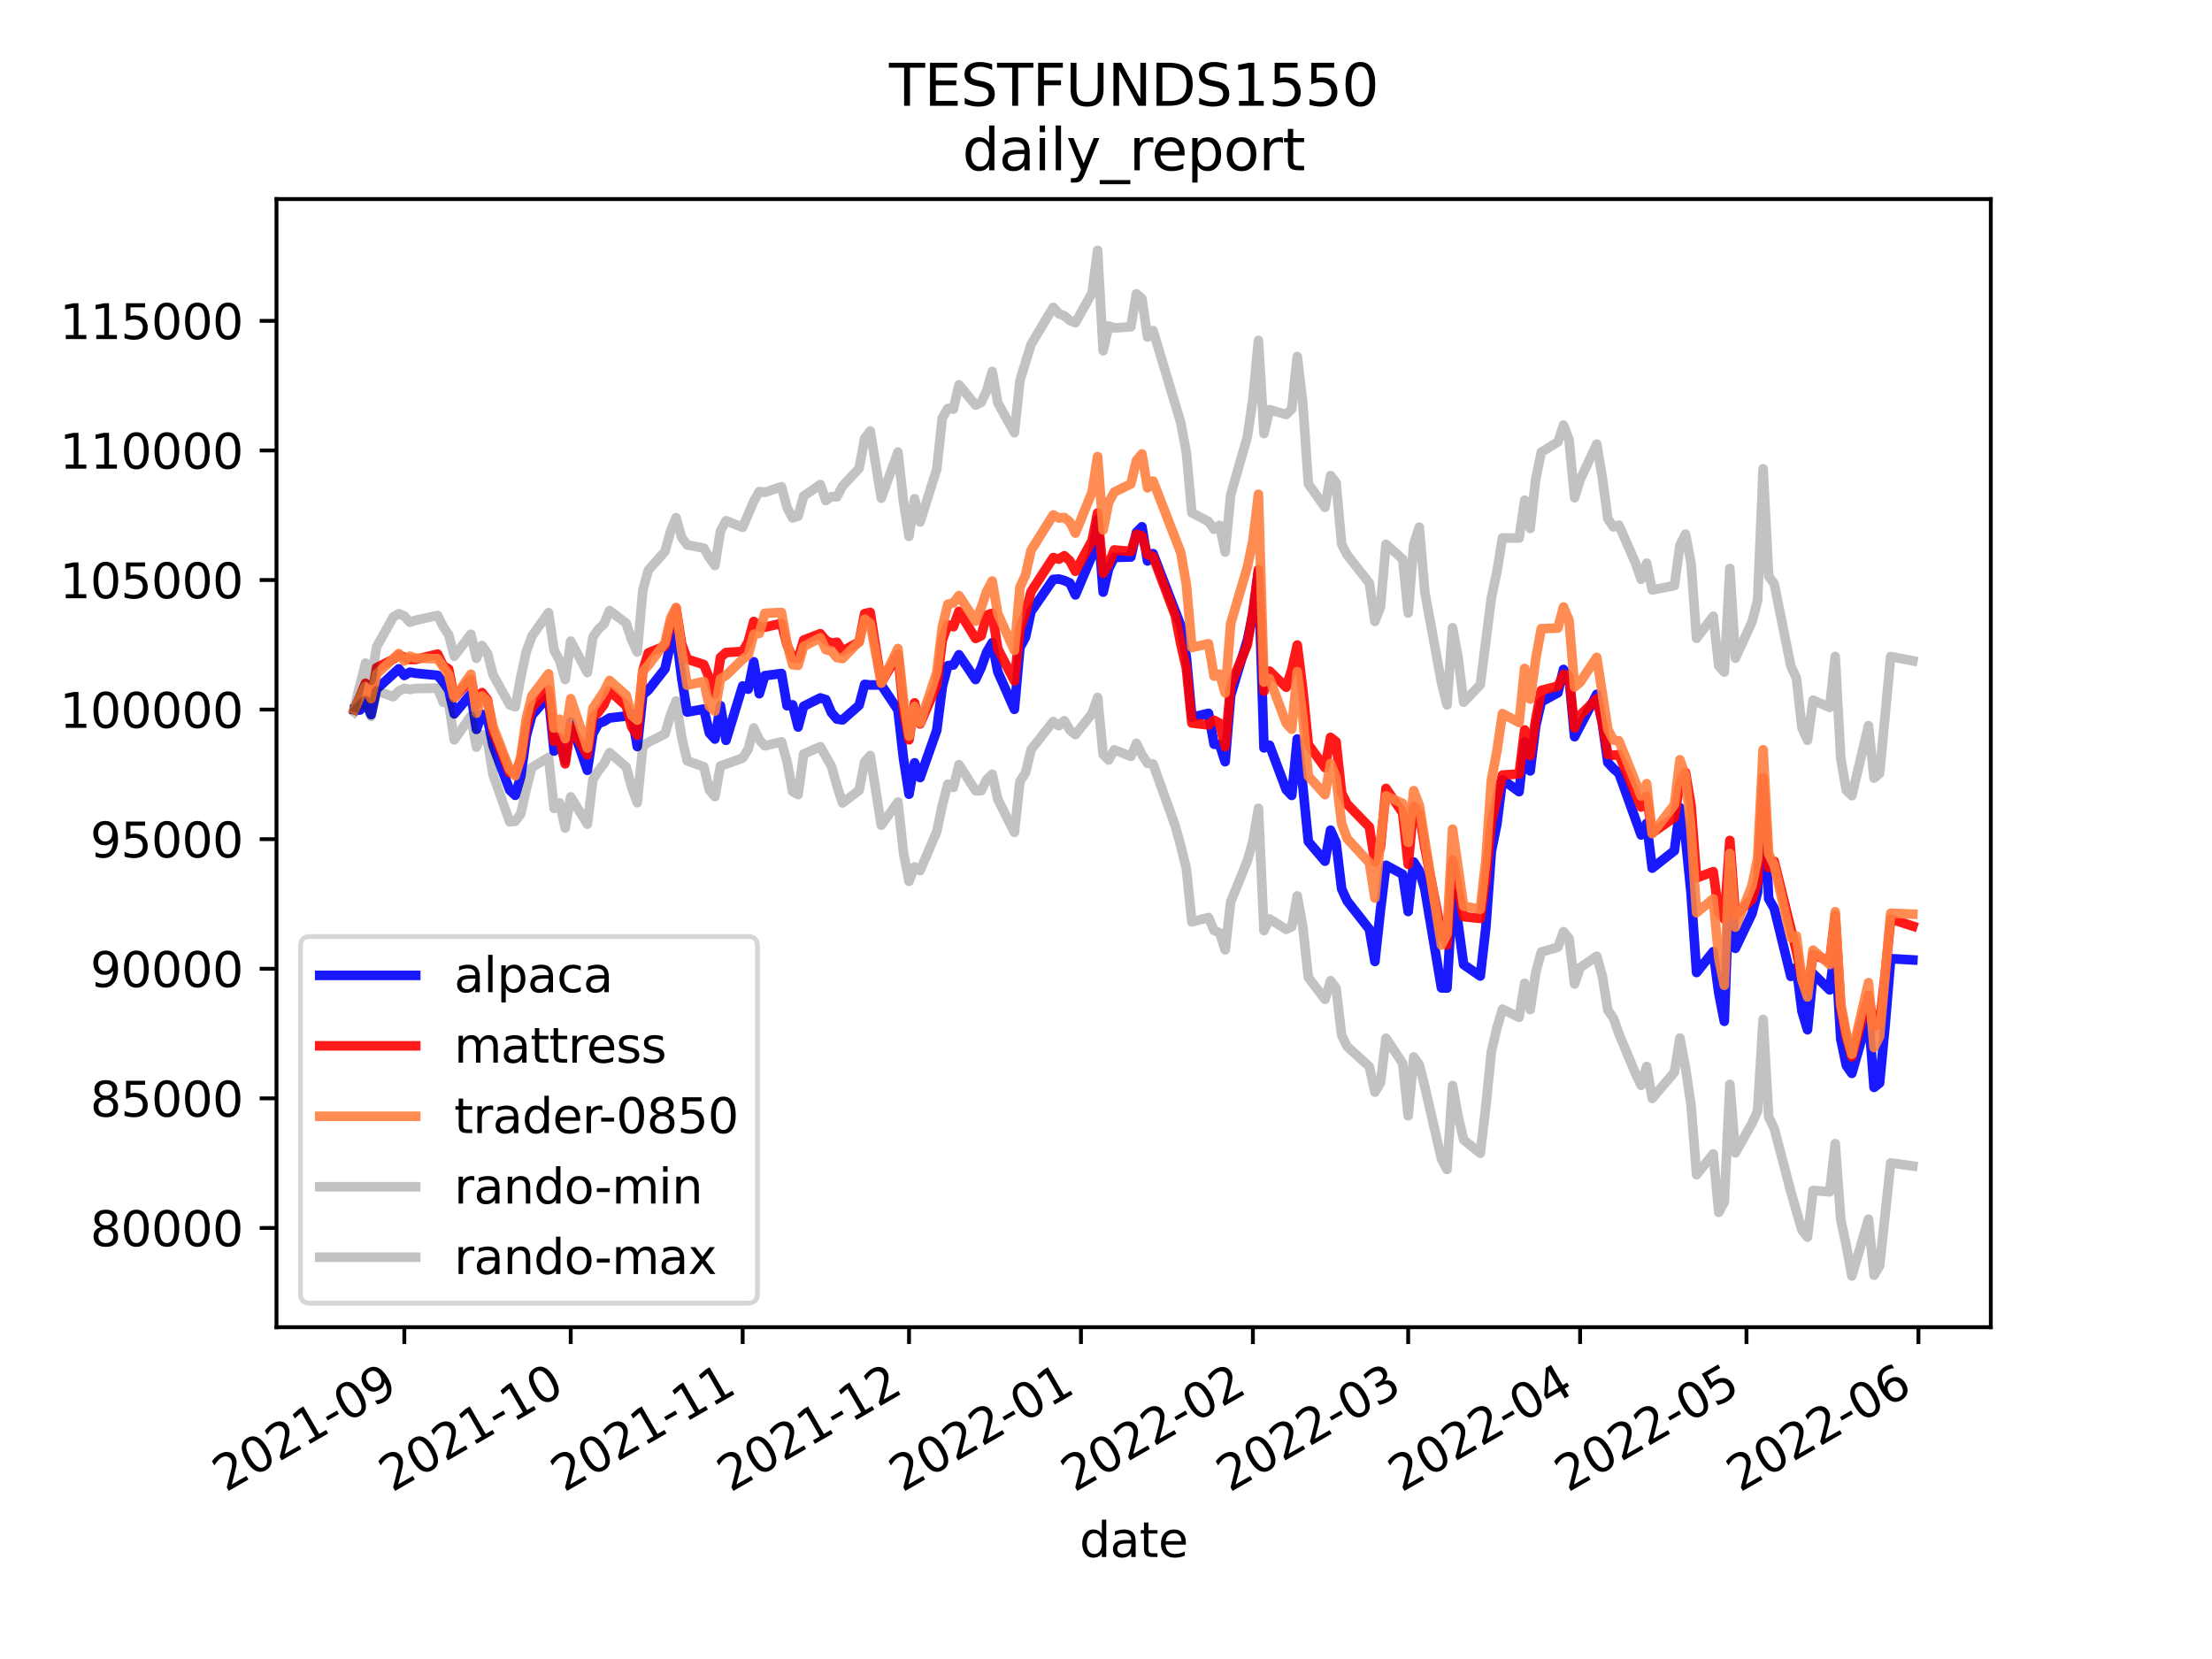 <?xml version="1.0" encoding="utf-8" standalone="no"?>
<!DOCTYPE svg PUBLIC "-//W3C//DTD SVG 1.1//EN"
  "http://www.w3.org/Graphics/SVG/1.1/DTD/svg11.dtd">
<svg height="345.6pt" version="1.1" viewBox="0 0 460.8 345.6" width="460.8pt" xmlns="http://www.w3.org/2000/svg" xmlns:xlink="http://www.w3.org/1999/xlink">
 <defs>
  <style type="text/css">*{stroke-linecap:butt;stroke-linejoin:round;}</style>
 </defs>
 <g id="figure_1">
  <g id="patch_1">
   <path d="M 0 345.6 
L 460.8 345.6 
L 460.8 0 
L 0 0 
z
" style="fill:#ffffff;"/>
  </g>
  <g id="axes_1">
   <g id="patch_2">
    <path d="M 57.6 276.48 
L 414.72 276.48 
L 414.72 41.472 
L 57.6 41.472 
z
" style="fill:#ffffff;"/>
   </g>
   <g id="matplotlib.axis_1">
    <g id="xtick_1">
     <g id="line2d_1">
      <defs>
       <path d="M 0 0 
L 0 3.5 
" id="m78e06b48ee" style="stroke:#000000;stroke-width:0.8;"/>
      </defs>
      <g>
       <use style="stroke:#000000;stroke-width:0.8;" x="84.231" xlink:href="#m78e06b48ee" y="276.48"/>
      </g>
     </g>
     <g id="text_1">
      <!-- 2021-09 -->
      <g transform="translate(47.006 310.952)rotate(-30)scale(0.1 -0.1)">
       <defs>
        <path d="M 1228 531 
L 3431 531 
L 3431 0 
L 469 0 
L 469 531 
Q 828 903 1448 1529 
Q 2069 2156 2228 2338 
Q 2531 2678 2651 2914 
Q 2772 3150 2772 3378 
Q 2772 3750 2511 3984 
Q 2250 4219 1831 4219 
Q 1534 4219 1204 4116 
Q 875 4013 500 3803 
L 500 4441 
Q 881 4594 1212 4672 
Q 1544 4750 1819 4750 
Q 2544 4750 2975 4387 
Q 3406 4025 3406 3419 
Q 3406 3131 3298 2873 
Q 3191 2616 2906 2266 
Q 2828 2175 2409 1742 
Q 1991 1309 1228 531 
z
" id="DejaVuSans-32" transform="scale(0.016)"/>
        <path d="M 2034 4250 
Q 1547 4250 1301 3770 
Q 1056 3291 1056 2328 
Q 1056 1369 1301 889 
Q 1547 409 2034 409 
Q 2525 409 2770 889 
Q 3016 1369 3016 2328 
Q 3016 3291 2770 3770 
Q 2525 4250 2034 4250 
z
M 2034 4750 
Q 2819 4750 3233 4129 
Q 3647 3509 3647 2328 
Q 3647 1150 3233 529 
Q 2819 -91 2034 -91 
Q 1250 -91 836 529 
Q 422 1150 422 2328 
Q 422 3509 836 4129 
Q 1250 4750 2034 4750 
z
" id="DejaVuSans-30" transform="scale(0.016)"/>
        <path d="M 794 531 
L 1825 531 
L 1825 4091 
L 703 3866 
L 703 4441 
L 1819 4666 
L 2450 4666 
L 2450 531 
L 3481 531 
L 3481 0 
L 794 0 
L 794 531 
z
" id="DejaVuSans-31" transform="scale(0.016)"/>
        <path d="M 313 2009 
L 1997 2009 
L 1997 1497 
L 313 1497 
L 313 2009 
z
" id="DejaVuSans-2d" transform="scale(0.016)"/>
        <path d="M 703 97 
L 703 672 
Q 941 559 1184 500 
Q 1428 441 1663 441 
Q 2288 441 2617 861 
Q 2947 1281 2994 2138 
Q 2813 1869 2534 1725 
Q 2256 1581 1919 1581 
Q 1219 1581 811 2004 
Q 403 2428 403 3163 
Q 403 3881 828 4315 
Q 1253 4750 1959 4750 
Q 2769 4750 3195 4129 
Q 3622 3509 3622 2328 
Q 3622 1225 3098 567 
Q 2575 -91 1691 -91 
Q 1453 -91 1209 -44 
Q 966 3 703 97 
z
M 1959 2075 
Q 2384 2075 2632 2365 
Q 2881 2656 2881 3163 
Q 2881 3666 2632 3958 
Q 2384 4250 1959 4250 
Q 1534 4250 1286 3958 
Q 1038 3666 1038 3163 
Q 1038 2656 1286 2365 
Q 1534 2075 1959 2075 
z
" id="DejaVuSans-39" transform="scale(0.016)"/>
       </defs>
       <use xlink:href="#DejaVuSans-32"/>
       <use x="63.623" xlink:href="#DejaVuSans-30"/>
       <use x="127.246" xlink:href="#DejaVuSans-32"/>
       <use x="190.869" xlink:href="#DejaVuSans-31"/>
       <use x="254.492" xlink:href="#DejaVuSans-2d"/>
       <use x="290.576" xlink:href="#DejaVuSans-30"/>
       <use x="354.199" xlink:href="#DejaVuSans-39"/>
      </g>
     </g>
    </g>
    <g id="xtick_2">
     <g id="line2d_2">
      <g>
       <use style="stroke:#000000;stroke-width:0.8;" x="118.892" xlink:href="#m78e06b48ee" y="276.48"/>
      </g>
     </g>
     <g id="text_2">
      <!-- 2021-10 -->
      <g transform="translate(81.667 310.952)rotate(-30)scale(0.1 -0.1)">
       <use xlink:href="#DejaVuSans-32"/>
       <use x="63.623" xlink:href="#DejaVuSans-30"/>
       <use x="127.246" xlink:href="#DejaVuSans-32"/>
       <use x="190.869" xlink:href="#DejaVuSans-31"/>
       <use x="254.492" xlink:href="#DejaVuSans-2d"/>
       <use x="290.576" xlink:href="#DejaVuSans-31"/>
       <use x="354.199" xlink:href="#DejaVuSans-30"/>
      </g>
     </g>
    </g>
    <g id="xtick_3">
     <g id="line2d_3">
      <g>
       <use style="stroke:#000000;stroke-width:0.8;" x="154.708" xlink:href="#m78e06b48ee" y="276.48"/>
      </g>
     </g>
     <g id="text_3">
      <!-- 2021-11 -->
      <g transform="translate(117.483 310.952)rotate(-30)scale(0.1 -0.1)">
       <use xlink:href="#DejaVuSans-32"/>
       <use x="63.623" xlink:href="#DejaVuSans-30"/>
       <use x="127.246" xlink:href="#DejaVuSans-32"/>
       <use x="190.869" xlink:href="#DejaVuSans-31"/>
       <use x="254.492" xlink:href="#DejaVuSans-2d"/>
       <use x="290.576" xlink:href="#DejaVuSans-31"/>
       <use x="354.199" xlink:href="#DejaVuSans-31"/>
      </g>
     </g>
    </g>
    <g id="xtick_4">
     <g id="line2d_4">
      <g>
       <use style="stroke:#000000;stroke-width:0.8;" x="189.368" xlink:href="#m78e06b48ee" y="276.48"/>
      </g>
     </g>
     <g id="text_4">
      <!-- 2021-12 -->
      <g transform="translate(152.143 310.952)rotate(-30)scale(0.1 -0.1)">
       <use xlink:href="#DejaVuSans-32"/>
       <use x="63.623" xlink:href="#DejaVuSans-30"/>
       <use x="127.246" xlink:href="#DejaVuSans-32"/>
       <use x="190.869" xlink:href="#DejaVuSans-31"/>
       <use x="254.492" xlink:href="#DejaVuSans-2d"/>
       <use x="290.576" xlink:href="#DejaVuSans-31"/>
       <use x="354.199" xlink:href="#DejaVuSans-32"/>
      </g>
     </g>
    </g>
    <g id="xtick_5">
     <g id="line2d_5">
      <g>
       <use style="stroke:#000000;stroke-width:0.8;" x="225.184" xlink:href="#m78e06b48ee" y="276.48"/>
      </g>
     </g>
     <g id="text_5">
      <!-- 2022-01 -->
      <g transform="translate(187.959 310.952)rotate(-30)scale(0.1 -0.1)">
       <use xlink:href="#DejaVuSans-32"/>
       <use x="63.623" xlink:href="#DejaVuSans-30"/>
       <use x="127.246" xlink:href="#DejaVuSans-32"/>
       <use x="190.869" xlink:href="#DejaVuSans-32"/>
       <use x="254.492" xlink:href="#DejaVuSans-2d"/>
       <use x="290.576" xlink:href="#DejaVuSans-30"/>
       <use x="354.199" xlink:href="#DejaVuSans-31"/>
      </g>
     </g>
    </g>
    <g id="xtick_6">
     <g id="line2d_6">
      <g>
       <use style="stroke:#000000;stroke-width:0.8;" x="261" xlink:href="#m78e06b48ee" y="276.48"/>
      </g>
     </g>
     <g id="text_6">
      <!-- 2022-02 -->
      <g transform="translate(223.775 310.952)rotate(-30)scale(0.1 -0.1)">
       <use xlink:href="#DejaVuSans-32"/>
       <use x="63.623" xlink:href="#DejaVuSans-30"/>
       <use x="127.246" xlink:href="#DejaVuSans-32"/>
       <use x="190.869" xlink:href="#DejaVuSans-32"/>
       <use x="254.492" xlink:href="#DejaVuSans-2d"/>
       <use x="290.576" xlink:href="#DejaVuSans-30"/>
       <use x="354.199" xlink:href="#DejaVuSans-32"/>
      </g>
     </g>
    </g>
    <g id="xtick_7">
     <g id="line2d_7">
      <g>
       <use style="stroke:#000000;stroke-width:0.8;" x="293.35" xlink:href="#m78e06b48ee" y="276.48"/>
      </g>
     </g>
     <g id="text_7">
      <!-- 2022-03 -->
      <g transform="translate(256.125 310.952)rotate(-30)scale(0.1 -0.1)">
       <defs>
        <path d="M 2597 2516 
Q 3050 2419 3304 2112 
Q 3559 1806 3559 1356 
Q 3559 666 3084 287 
Q 2609 -91 1734 -91 
Q 1441 -91 1130 -33 
Q 819 25 488 141 
L 488 750 
Q 750 597 1062 519 
Q 1375 441 1716 441 
Q 2309 441 2620 675 
Q 2931 909 2931 1356 
Q 2931 1769 2642 2001 
Q 2353 2234 1838 2234 
L 1294 2234 
L 1294 2753 
L 1863 2753 
Q 2328 2753 2575 2939 
Q 2822 3125 2822 3475 
Q 2822 3834 2567 4026 
Q 2313 4219 1838 4219 
Q 1578 4219 1281 4162 
Q 984 4106 628 3988 
L 628 4550 
Q 988 4650 1302 4700 
Q 1616 4750 1894 4750 
Q 2613 4750 3031 4423 
Q 3450 4097 3450 3541 
Q 3450 3153 3228 2886 
Q 3006 2619 2597 2516 
z
" id="DejaVuSans-33" transform="scale(0.016)"/>
       </defs>
       <use xlink:href="#DejaVuSans-32"/>
       <use x="63.623" xlink:href="#DejaVuSans-30"/>
       <use x="127.246" xlink:href="#DejaVuSans-32"/>
       <use x="190.869" xlink:href="#DejaVuSans-32"/>
       <use x="254.492" xlink:href="#DejaVuSans-2d"/>
       <use x="290.576" xlink:href="#DejaVuSans-30"/>
       <use x="354.199" xlink:href="#DejaVuSans-33"/>
      </g>
     </g>
    </g>
    <g id="xtick_8">
     <g id="line2d_8">
      <g>
       <use style="stroke:#000000;stroke-width:0.8;" x="329.166" xlink:href="#m78e06b48ee" y="276.48"/>
      </g>
     </g>
     <g id="text_8">
      <!-- 2022-04 -->
      <g transform="translate(291.941 310.952)rotate(-30)scale(0.1 -0.1)">
       <defs>
        <path d="M 2419 4116 
L 825 1625 
L 2419 1625 
L 2419 4116 
z
M 2253 4666 
L 3047 4666 
L 3047 1625 
L 3713 1625 
L 3713 1100 
L 3047 1100 
L 3047 0 
L 2419 0 
L 2419 1100 
L 313 1100 
L 313 1709 
L 2253 4666 
z
" id="DejaVuSans-34" transform="scale(0.016)"/>
       </defs>
       <use xlink:href="#DejaVuSans-32"/>
       <use x="63.623" xlink:href="#DejaVuSans-30"/>
       <use x="127.246" xlink:href="#DejaVuSans-32"/>
       <use x="190.869" xlink:href="#DejaVuSans-32"/>
       <use x="254.492" xlink:href="#DejaVuSans-2d"/>
       <use x="290.576" xlink:href="#DejaVuSans-30"/>
       <use x="354.199" xlink:href="#DejaVuSans-34"/>
      </g>
     </g>
    </g>
    <g id="xtick_9">
     <g id="line2d_9">
      <g>
       <use style="stroke:#000000;stroke-width:0.8;" x="363.827" xlink:href="#m78e06b48ee" y="276.48"/>
      </g>
     </g>
     <g id="text_9">
      <!-- 2022-05 -->
      <g transform="translate(326.602 310.952)rotate(-30)scale(0.1 -0.1)">
       <defs>
        <path d="M 691 4666 
L 3169 4666 
L 3169 4134 
L 1269 4134 
L 1269 2991 
Q 1406 3038 1543 3061 
Q 1681 3084 1819 3084 
Q 2600 3084 3056 2656 
Q 3513 2228 3513 1497 
Q 3513 744 3044 326 
Q 2575 -91 1722 -91 
Q 1428 -91 1123 -41 
Q 819 9 494 109 
L 494 744 
Q 775 591 1075 516 
Q 1375 441 1709 441 
Q 2250 441 2565 725 
Q 2881 1009 2881 1497 
Q 2881 1984 2565 2268 
Q 2250 2553 1709 2553 
Q 1456 2553 1204 2497 
Q 953 2441 691 2322 
L 691 4666 
z
" id="DejaVuSans-35" transform="scale(0.016)"/>
       </defs>
       <use xlink:href="#DejaVuSans-32"/>
       <use x="63.623" xlink:href="#DejaVuSans-30"/>
       <use x="127.246" xlink:href="#DejaVuSans-32"/>
       <use x="190.869" xlink:href="#DejaVuSans-32"/>
       <use x="254.492" xlink:href="#DejaVuSans-2d"/>
       <use x="290.576" xlink:href="#DejaVuSans-30"/>
       <use x="354.199" xlink:href="#DejaVuSans-35"/>
      </g>
     </g>
    </g>
    <g id="xtick_10">
     <g id="line2d_10">
      <g>
       <use style="stroke:#000000;stroke-width:0.8;" x="399.643" xlink:href="#m78e06b48ee" y="276.48"/>
      </g>
     </g>
     <g id="text_10">
      <!-- 2022-06 -->
      <g transform="translate(362.418 310.952)rotate(-30)scale(0.1 -0.1)">
       <defs>
        <path d="M 2113 2584 
Q 1688 2584 1439 2293 
Q 1191 2003 1191 1497 
Q 1191 994 1439 701 
Q 1688 409 2113 409 
Q 2538 409 2786 701 
Q 3034 994 3034 1497 
Q 3034 2003 2786 2293 
Q 2538 2584 2113 2584 
z
M 3366 4563 
L 3366 3988 
Q 3128 4100 2886 4159 
Q 2644 4219 2406 4219 
Q 1781 4219 1451 3797 
Q 1122 3375 1075 2522 
Q 1259 2794 1537 2939 
Q 1816 3084 2150 3084 
Q 2853 3084 3261 2657 
Q 3669 2231 3669 1497 
Q 3669 778 3244 343 
Q 2819 -91 2113 -91 
Q 1303 -91 875 529 
Q 447 1150 447 2328 
Q 447 3434 972 4092 
Q 1497 4750 2381 4750 
Q 2619 4750 2861 4703 
Q 3103 4656 3366 4563 
z
" id="DejaVuSans-36" transform="scale(0.016)"/>
       </defs>
       <use xlink:href="#DejaVuSans-32"/>
       <use x="63.623" xlink:href="#DejaVuSans-30"/>
       <use x="127.246" xlink:href="#DejaVuSans-32"/>
       <use x="190.869" xlink:href="#DejaVuSans-32"/>
       <use x="254.492" xlink:href="#DejaVuSans-2d"/>
       <use x="290.576" xlink:href="#DejaVuSans-30"/>
       <use x="354.199" xlink:href="#DejaVuSans-36"/>
      </g>
     </g>
    </g>
    <g id="text_11">
     <!-- date -->
     <g transform="translate(224.885 324.351)scale(0.1 -0.1)">
      <defs>
       <path d="M 2906 2969 
L 2906 4863 
L 3481 4863 
L 3481 0 
L 2906 0 
L 2906 525 
Q 2725 213 2448 61 
Q 2172 -91 1784 -91 
Q 1150 -91 751 415 
Q 353 922 353 1747 
Q 353 2572 751 3078 
Q 1150 3584 1784 3584 
Q 2172 3584 2448 3432 
Q 2725 3281 2906 2969 
z
M 947 1747 
Q 947 1113 1208 752 
Q 1469 391 1925 391 
Q 2381 391 2643 752 
Q 2906 1113 2906 1747 
Q 2906 2381 2643 2742 
Q 2381 3103 1925 3103 
Q 1469 3103 1208 2742 
Q 947 2381 947 1747 
z
" id="DejaVuSans-64" transform="scale(0.016)"/>
       <path d="M 2194 1759 
Q 1497 1759 1228 1600 
Q 959 1441 959 1056 
Q 959 750 1161 570 
Q 1363 391 1709 391 
Q 2188 391 2477 730 
Q 2766 1069 2766 1631 
L 2766 1759 
L 2194 1759 
z
M 3341 1997 
L 3341 0 
L 2766 0 
L 2766 531 
Q 2569 213 2275 61 
Q 1981 -91 1556 -91 
Q 1019 -91 701 211 
Q 384 513 384 1019 
Q 384 1609 779 1909 
Q 1175 2209 1959 2209 
L 2766 2209 
L 2766 2266 
Q 2766 2663 2505 2880 
Q 2244 3097 1772 3097 
Q 1472 3097 1187 3025 
Q 903 2953 641 2809 
L 641 3341 
Q 956 3463 1253 3523 
Q 1550 3584 1831 3584 
Q 2591 3584 2966 3190 
Q 3341 2797 3341 1997 
z
" id="DejaVuSans-61" transform="scale(0.016)"/>
       <path d="M 1172 4494 
L 1172 3500 
L 2356 3500 
L 2356 3053 
L 1172 3053 
L 1172 1153 
Q 1172 725 1289 603 
Q 1406 481 1766 481 
L 2356 481 
L 2356 0 
L 1766 0 
Q 1100 0 847 248 
Q 594 497 594 1153 
L 594 3053 
L 172 3053 
L 172 3500 
L 594 3500 
L 594 4494 
L 1172 4494 
z
" id="DejaVuSans-74" transform="scale(0.016)"/>
       <path d="M 3597 1894 
L 3597 1613 
L 953 1613 
Q 991 1019 1311 708 
Q 1631 397 2203 397 
Q 2534 397 2845 478 
Q 3156 559 3463 722 
L 3463 178 
Q 3153 47 2828 -22 
Q 2503 -91 2169 -91 
Q 1331 -91 842 396 
Q 353 884 353 1716 
Q 353 2575 817 3079 
Q 1281 3584 2069 3584 
Q 2775 3584 3186 3129 
Q 3597 2675 3597 1894 
z
M 3022 2063 
Q 3016 2534 2758 2815 
Q 2500 3097 2075 3097 
Q 1594 3097 1305 2825 
Q 1016 2553 972 2059 
L 3022 2063 
z
" id="DejaVuSans-65" transform="scale(0.016)"/>
      </defs>
      <use xlink:href="#DejaVuSans-64"/>
      <use x="63.477" xlink:href="#DejaVuSans-61"/>
      <use x="124.756" xlink:href="#DejaVuSans-74"/>
      <use x="163.965" xlink:href="#DejaVuSans-65"/>
     </g>
    </g>
   </g>
   <g id="matplotlib.axis_2">
    <g id="ytick_1">
     <g id="line2d_11">
      <defs>
       <path d="M 0 0 
L -3.5 0 
" id="md1055a08e1" style="stroke:#000000;stroke-width:0.8;"/>
      </defs>
      <g>
       <use style="stroke:#000000;stroke-width:0.8;" x="57.6" xlink:href="#md1055a08e1" y="255.802"/>
      </g>
     </g>
     <g id="text_12">
      <!-- 80000 -->
      <g transform="translate(18.788 259.602)scale(0.1 -0.1)">
       <defs>
        <path d="M 2034 2216 
Q 1584 2216 1326 1975 
Q 1069 1734 1069 1313 
Q 1069 891 1326 650 
Q 1584 409 2034 409 
Q 2484 409 2743 651 
Q 3003 894 3003 1313 
Q 3003 1734 2745 1975 
Q 2488 2216 2034 2216 
z
M 1403 2484 
Q 997 2584 770 2862 
Q 544 3141 544 3541 
Q 544 4100 942 4425 
Q 1341 4750 2034 4750 
Q 2731 4750 3128 4425 
Q 3525 4100 3525 3541 
Q 3525 3141 3298 2862 
Q 3072 2584 2669 2484 
Q 3125 2378 3379 2068 
Q 3634 1759 3634 1313 
Q 3634 634 3220 271 
Q 2806 -91 2034 -91 
Q 1263 -91 848 271 
Q 434 634 434 1313 
Q 434 1759 690 2068 
Q 947 2378 1403 2484 
z
M 1172 3481 
Q 1172 3119 1398 2916 
Q 1625 2713 2034 2713 
Q 2441 2713 2670 2916 
Q 2900 3119 2900 3481 
Q 2900 3844 2670 4047 
Q 2441 4250 2034 4250 
Q 1625 4250 1398 4047 
Q 1172 3844 1172 3481 
z
" id="DejaVuSans-38" transform="scale(0.016)"/>
       </defs>
       <use xlink:href="#DejaVuSans-38"/>
       <use x="63.623" xlink:href="#DejaVuSans-30"/>
       <use x="127.246" xlink:href="#DejaVuSans-30"/>
       <use x="190.869" xlink:href="#DejaVuSans-30"/>
       <use x="254.492" xlink:href="#DejaVuSans-30"/>
      </g>
     </g>
    </g>
    <g id="ytick_2">
     <g id="line2d_12">
      <g>
       <use style="stroke:#000000;stroke-width:0.8;" x="57.6" xlink:href="#md1055a08e1" y="228.807"/>
      </g>
     </g>
     <g id="text_13">
      <!-- 85000 -->
      <g transform="translate(18.788 232.607)scale(0.1 -0.1)">
       <use xlink:href="#DejaVuSans-38"/>
       <use x="63.623" xlink:href="#DejaVuSans-35"/>
       <use x="127.246" xlink:href="#DejaVuSans-30"/>
       <use x="190.869" xlink:href="#DejaVuSans-30"/>
       <use x="254.492" xlink:href="#DejaVuSans-30"/>
      </g>
     </g>
    </g>
    <g id="ytick_3">
     <g id="line2d_13">
      <g>
       <use style="stroke:#000000;stroke-width:0.8;" x="57.6" xlink:href="#md1055a08e1" y="201.812"/>
      </g>
     </g>
     <g id="text_14">
      <!-- 90000 -->
      <g transform="translate(18.788 205.612)scale(0.1 -0.1)">
       <use xlink:href="#DejaVuSans-39"/>
       <use x="63.623" xlink:href="#DejaVuSans-30"/>
       <use x="127.246" xlink:href="#DejaVuSans-30"/>
       <use x="190.869" xlink:href="#DejaVuSans-30"/>
       <use x="254.492" xlink:href="#DejaVuSans-30"/>
      </g>
     </g>
    </g>
    <g id="ytick_4">
     <g id="line2d_14">
      <g>
       <use style="stroke:#000000;stroke-width:0.8;" x="57.6" xlink:href="#md1055a08e1" y="174.818"/>
      </g>
     </g>
     <g id="text_15">
      <!-- 95000 -->
      <g transform="translate(18.788 178.617)scale(0.1 -0.1)">
       <use xlink:href="#DejaVuSans-39"/>
       <use x="63.623" xlink:href="#DejaVuSans-35"/>
       <use x="127.246" xlink:href="#DejaVuSans-30"/>
       <use x="190.869" xlink:href="#DejaVuSans-30"/>
       <use x="254.492" xlink:href="#DejaVuSans-30"/>
      </g>
     </g>
    </g>
    <g id="ytick_5">
     <g id="line2d_15">
      <g>
       <use style="stroke:#000000;stroke-width:0.8;" x="57.6" xlink:href="#md1055a08e1" y="147.823"/>
      </g>
     </g>
     <g id="text_16">
      <!-- 100000 -->
      <g transform="translate(12.425 151.622)scale(0.1 -0.1)">
       <use xlink:href="#DejaVuSans-31"/>
       <use x="63.623" xlink:href="#DejaVuSans-30"/>
       <use x="127.246" xlink:href="#DejaVuSans-30"/>
       <use x="190.869" xlink:href="#DejaVuSans-30"/>
       <use x="254.492" xlink:href="#DejaVuSans-30"/>
       <use x="318.115" xlink:href="#DejaVuSans-30"/>
      </g>
     </g>
    </g>
    <g id="ytick_6">
     <g id="line2d_16">
      <g>
       <use style="stroke:#000000;stroke-width:0.8;" x="57.6" xlink:href="#md1055a08e1" y="120.828"/>
      </g>
     </g>
     <g id="text_17">
      <!-- 105000 -->
      <g transform="translate(12.425 124.627)scale(0.1 -0.1)">
       <use xlink:href="#DejaVuSans-31"/>
       <use x="63.623" xlink:href="#DejaVuSans-30"/>
       <use x="127.246" xlink:href="#DejaVuSans-35"/>
       <use x="190.869" xlink:href="#DejaVuSans-30"/>
       <use x="254.492" xlink:href="#DejaVuSans-30"/>
       <use x="318.115" xlink:href="#DejaVuSans-30"/>
      </g>
     </g>
    </g>
    <g id="ytick_7">
     <g id="line2d_17">
      <g>
       <use style="stroke:#000000;stroke-width:0.8;" x="57.6" xlink:href="#md1055a08e1" y="93.833"/>
      </g>
     </g>
     <g id="text_18">
      <!-- 110000 -->
      <g transform="translate(12.425 97.632)scale(0.1 -0.1)">
       <use xlink:href="#DejaVuSans-31"/>
       <use x="63.623" xlink:href="#DejaVuSans-31"/>
       <use x="127.246" xlink:href="#DejaVuSans-30"/>
       <use x="190.869" xlink:href="#DejaVuSans-30"/>
       <use x="254.492" xlink:href="#DejaVuSans-30"/>
       <use x="318.115" xlink:href="#DejaVuSans-30"/>
      </g>
     </g>
    </g>
    <g id="ytick_8">
     <g id="line2d_18">
      <g>
       <use style="stroke:#000000;stroke-width:0.8;" x="57.6" xlink:href="#md1055a08e1" y="66.838"/>
      </g>
     </g>
     <g id="text_19">
      <!-- 115000 -->
      <g transform="translate(12.425 70.637)scale(0.1 -0.1)">
       <use xlink:href="#DejaVuSans-31"/>
       <use x="63.623" xlink:href="#DejaVuSans-31"/>
       <use x="127.246" xlink:href="#DejaVuSans-35"/>
       <use x="190.869" xlink:href="#DejaVuSans-30"/>
       <use x="254.492" xlink:href="#DejaVuSans-30"/>
       <use x="318.115" xlink:href="#DejaVuSans-30"/>
      </g>
     </g>
    </g>
   </g>
   <g id="line2d_19">
    <path clip-path="url(#paced276764)" d="M 73.833 147.823 
L 74.988 147.919 
L 76.143 146.087 
L 77.299 148.864 
L 78.454 143.548 
L 83.076 139.329 
L 84.231 140.715 
L 85.386 140.03 
L 86.542 140.245 
L 91.163 140.685 
L 92.318 142.054 
L 93.474 143.74 
L 94.629 148.715 
L 98.095 144.576 
L 99.251 151.939 
L 100.406 148.803 
L 101.561 149.742 
L 102.717 155.346 
L 106.183 164.587 
L 107.338 165.681 
L 108.493 161.689 
L 109.649 153.308 
L 110.804 149.003 
L 114.27 145.024 
L 115.425 156.464 
L 116.581 154.254 
L 117.736 158.485 
L 118.892 150.426 
L 122.358 160.471 
L 123.513 152.831 
L 124.668 150.735 
L 125.824 150.269 
L 126.979 149.563 
L 130.445 149.165 
L 131.6 148.683 
L 132.756 155.513 
L 133.911 144.753 
L 135.067 143.753 
L 138.533 139.337 
L 139.688 134.121 
L 140.843 131.954 
L 141.999 141.206 
L 143.154 148.336 
L 146.62 147.702 
L 147.775 152.682 
L 148.931 153.961 
L 150.086 147.007 
L 151.241 154.229 
L 154.708 142.895 
L 155.863 143.578 
L 157.018 137.863 
L 158.174 144.517 
L 159.329 140.762 
L 162.795 140.299 
L 163.95 147.017 
L 165.106 146.826 
L 166.261 151.452 
L 167.416 147.135 
L 170.882 145.386 
L 172.038 145.743 
L 173.193 148.436 
L 174.349 149.801 
L 175.504 149.968 
L 178.97 146.918 
L 180.125 142.566 
L 181.281 142.698 
L 183.591 142.697 
L 187.057 147.894 
L 188.213 158.036 
L 189.368 165.447 
L 190.524 158.906 
L 191.679 161.989 
L 195.145 152.12 
L 196.3 143.045 
L 197.456 138.67 
L 198.611 138.524 
L 199.766 136.402 
L 203.232 141.556 
L 204.388 139.11 
L 205.543 135.862 
L 206.698 133.888 
L 207.854 139.935 
L 211.32 147.765 
L 212.475 134.893 
L 213.631 132.739 
L 214.786 127.403 
L 219.407 120.698 
L 220.563 120.614 
L 221.718 120.93 
L 222.873 121.454 
L 224.029 123.935 
L 227.495 115.731 
L 228.65 108.226 
L 229.806 123.349 
L 230.961 118.469 
L 232.116 116.126 
L 235.582 116.029 
L 236.738 110.917 
L 237.893 109.734 
L 239.048 116.853 
L 240.204 115.33 
L 245.981 130.334 
L 247.136 136.817 
L 248.291 149.434 
L 251.757 148.594 
L 252.913 155.03 
L 254.068 155.134 
L 255.223 158.679 
L 256.379 144.855 
L 259.845 133.353 
L 261 127.961 
L 262.155 119.171 
L 263.311 155.805 
L 264.466 155.253 
L 267.932 164.497 
L 269.088 165.703 
L 270.243 153.942 
L 271.398 163.769 
L 272.554 175.32 
L 276.02 179.401 
L 277.175 172.931 
L 278.33 175.514 
L 279.486 185.165 
L 280.641 187.687 
L 285.263 193.587 
L 286.418 200.293 
L 287.573 189.628 
L 288.729 180.248 
L 292.195 182.133 
L 293.35 189.886 
L 294.505 179.568 
L 295.661 181.398 
L 296.816 185.228 
L 300.282 205.801 
L 301.438 205.835 
L 302.593 186.103 
L 303.748 192.457 
L 304.904 200.942 
L 308.37 203.327 
L 309.525 193.279 
L 310.68 177.353 
L 311.836 171.628 
L 312.991 162.397 
L 316.457 164.921 
L 317.612 154.525 
L 318.768 160.599 
L 319.923 151.222 
L 321.079 146.206 
L 324.545 144.319 
L 325.7 139.455 
L 326.855 141.062 
L 328.011 153.468 
L 332.632 144.63 
L 333.787 150.662 
L 334.943 158.853 
L 336.098 160.101 
L 337.253 161.084 
L 341.875 173.936 
L 343.03 171.517 
L 344.186 180.852 
L 348.807 177.211 
L 349.962 168.258 
L 351.118 174.533 
L 352.273 185.989 
L 353.428 202.594 
L 356.895 198.248 
L 358.05 206.879 
L 359.205 212.761 
L 360.361 181.558 
L 361.516 197.56 
L 364.982 190.307 
L 366.137 185.896 
L 367.293 164.501 
L 368.448 187.22 
L 369.603 189.262 
L 373.069 203.401 
L 374.225 201.517 
L 375.38 210.658 
L 376.536 214.512 
L 377.691 202.82 
L 381.157 206.219 
L 382.312 197.254 
L 383.468 216.468 
L 384.623 221.974 
L 385.778 223.607 
L 389.244 211.488 
L 390.4 226.524 
L 391.555 225.612 
L 392.711 213.54 
L 393.866 199.708 
L 398.487 199.969 
L 398.487 199.969 
" style="fill:none;stroke:#0000ff;stroke-linecap:square;stroke-opacity:0.9;stroke-width:2;"/>
   </g>
   <g id="line2d_20">
    <path clip-path="url(#paced276764)" d="M 73.833 147.823 
L 76.143 142.338 
L 77.299 145.557 
L 78.454 139.091 
L 81.92 137.342 
L 83.076 136.436 
L 85.386 137.398 
L 86.542 137.383 
L 91.163 136.255 
L 92.318 138.641 
L 93.474 139.388 
L 94.629 145.32 
L 98.095 141.515 
L 99.251 146.835 
L 100.406 144.282 
L 101.561 145.785 
L 102.717 152.302 
L 106.183 160.991 
L 107.338 161.078 
L 108.493 158.179 
L 109.649 151.353 
L 110.804 147.386 
L 114.27 143.709 
L 115.425 154.437 
L 116.581 153.644 
L 117.736 159.126 
L 118.892 151.39 
L 122.358 157.24 
L 123.513 149.484 
L 124.668 148.327 
L 125.824 146.769 
L 126.979 143.898 
L 130.445 147.043 
L 131.6 151.433 
L 132.756 153.186 
L 133.911 139.674 
L 135.067 135.996 
L 138.533 134.594 
L 139.688 130.107 
L 140.843 126.752 
L 141.999 134.153 
L 143.154 137.303 
L 146.62 138.45 
L 147.775 141.329 
L 148.931 144.666 
L 150.086 136.951 
L 151.241 135.928 
L 154.708 135.705 
L 155.863 133.743 
L 157.018 129.46 
L 158.174 130.576 
L 159.329 130.664 
L 162.795 129.859 
L 163.95 134.319 
L 165.106 137.105 
L 166.261 137.202 
L 167.416 133.339 
L 170.882 132.008 
L 172.038 133.394 
L 173.193 133.98 
L 174.349 133.79 
L 175.504 135.645 
L 178.97 133.723 
L 180.125 127.821 
L 181.281 127.572 
L 183.591 142.238 
L 187.057 136.288 
L 188.213 147.975 
L 189.368 154.119 
L 190.524 146.42 
L 191.679 150.803 
L 195.145 142.76 
L 196.3 133.37 
L 197.456 130.161 
L 198.611 130.565 
L 199.766 127.353 
L 203.232 133.005 
L 204.388 132.451 
L 205.543 128.162 
L 206.698 127.754 
L 207.854 135.128 
L 211.32 141.846 
L 212.475 130.983 
L 213.631 127.718 
L 214.786 123.269 
L 219.407 116.157 
L 220.563 116.484 
L 221.718 115.769 
L 222.873 116.826 
L 224.029 119.007 
L 227.495 112.605 
L 228.65 106.855 
L 229.806 119.407 
L 230.961 117.456 
L 232.116 114.566 
L 235.582 114.871 
L 236.738 111.336 
L 237.893 111.627 
L 239.048 115.535 
L 240.204 115.947 
L 244.825 128.23 
L 245.981 134.16 
L 247.136 139.221 
L 248.291 150.622 
L 251.757 151.014 
L 252.913 150.045 
L 254.068 150.666 
L 255.223 155.543 
L 256.379 142.742 
L 259.845 134.306 
L 261 127.448 
L 262.155 118.631 
L 263.311 143.977 
L 264.466 139.8 
L 267.932 143.164 
L 269.088 139.516 
L 270.243 134.367 
L 271.398 143.652 
L 272.554 155.098 
L 276.02 159.916 
L 277.175 153.609 
L 278.33 154.516 
L 279.486 165.234 
L 280.641 167.512 
L 285.263 172.273 
L 286.418 179.568 
L 287.573 176.517 
L 288.729 164.235 
L 292.195 169.323 
L 293.35 180.063 
L 294.505 167.943 
L 295.661 169.229 
L 296.816 176.492 
L 300.282 194.541 
L 301.438 196.836 
L 302.593 179.168 
L 304.904 190.959 
L 308.37 191.325 
L 309.525 182.894 
L 310.68 171.31 
L 312.991 161.458 
L 316.457 161.23 
L 317.612 152.047 
L 318.768 157.437 
L 319.923 149.824 
L 321.079 143.831 
L 324.545 142.922 
L 325.7 140.476 
L 326.855 140.876 
L 328.011 151.629 
L 329.166 148.999 
L 332.632 145.555 
L 333.787 150.477 
L 334.943 157.167 
L 336.098 157.333 
L 337.253 157.195 
L 341.875 168.115 
L 343.03 165.915 
L 344.186 173.514 
L 348.807 170.293 
L 349.962 163.147 
L 351.118 160.904 
L 352.273 167.773 
L 353.428 182.88 
L 356.895 181.576 
L 358.05 190.088 
L 359.205 191.453 
L 360.361 175.081 
L 361.516 190.676 
L 364.982 187.309 
L 366.137 183.712 
L 367.293 162.024 
L 368.448 180.736 
L 369.603 179.415 
L 374.225 198.158 
L 375.38 203.89 
L 376.536 206.505 
L 377.691 198.832 
L 381.157 200.242 
L 382.312 190.681 
L 383.468 209.758 
L 384.623 216.041 
L 385.778 220.122 
L 389.244 207.371 
L 390.4 213.86 
L 391.555 213.308 
L 392.711 202.978 
L 393.866 191.433 
L 398.487 192.93 
L 398.487 192.93 
" style="fill:none;stroke:#ff0000;stroke-linecap:square;stroke-opacity:0.9;stroke-width:2;"/>
   </g>
   <g id="line2d_21">
    <path clip-path="url(#paced276764)" d="M 73.833 147.823 
L 74.988 145.193 
L 76.143 143.026 
L 77.299 145.515 
L 78.454 140.41 
L 83.076 136.149 
L 84.231 137.698 
L 85.386 136.704 
L 86.542 137.079 
L 91.163 137.241 
L 93.474 140.575 
L 94.629 145.348 
L 98.095 140.456 
L 99.251 148.577 
L 100.406 144.992 
L 101.561 146.058 
L 102.717 151.358 
L 106.183 160.368 
L 107.338 161.629 
L 108.493 157.694 
L 109.649 149.591 
L 110.804 144.96 
L 114.27 140.367 
L 115.425 151.685 
L 116.581 149.814 
L 117.736 153.877 
L 118.892 145.546 
L 122.358 155.848 
L 123.513 147.536 
L 125.824 144.049 
L 126.979 141.754 
L 130.445 144.828 
L 131.6 149.014 
L 132.756 150.008 
L 133.911 139.841 
L 135.067 138.591 
L 138.533 133.944 
L 139.688 128.786 
L 140.843 126.538 
L 141.999 135.501 
L 143.154 142.743 
L 146.62 141.977 
L 147.775 147.146 
L 148.931 148.135 
L 150.086 141.44 
L 151.241 140.691 
L 154.708 137.336 
L 155.863 136.454 
L 157.018 132.136 
L 158.174 131.947 
L 159.329 127.759 
L 162.795 127.595 
L 163.95 134.043 
L 165.106 138.479 
L 166.261 138.604 
L 167.416 134.689 
L 170.882 132.866 
L 172.038 135.333 
L 173.193 135.597 
L 174.349 137.009 
L 175.504 137.181 
L 178.97 133.668 
L 180.125 128.981 
L 181.281 129.879 
L 183.591 142.298 
L 187.057 135.1 
L 188.213 145.721 
L 189.368 153.336 
L 190.524 147.149 
L 191.679 150.585 
L 195.145 140.096 
L 196.3 130.645 
L 197.456 125.873 
L 198.611 125.625 
L 199.766 124.069 
L 203.232 129.393 
L 204.388 126.618 
L 205.543 123.208 
L 206.698 121.04 
L 207.854 127.833 
L 211.32 135.496 
L 212.475 122.33 
L 213.631 119.8 
L 214.786 114.646 
L 219.407 107.273 
L 220.563 107.909 
L 221.718 107.802 
L 222.873 108.746 
L 224.029 111.049 
L 227.495 102.527 
L 228.65 95.117 
L 229.806 110.399 
L 230.961 104.644 
L 232.116 102.514 
L 235.582 100.802 
L 236.738 95.937 
L 237.893 94.568 
L 239.048 101.621 
L 240.204 100.205 
L 245.981 115.133 
L 247.136 121.747 
L 248.291 134.875 
L 251.757 134.109 
L 252.913 140.853 
L 254.068 140.422 
L 255.223 144.352 
L 256.379 129.879 
L 259.845 118.173 
L 261 112.658 
L 262.155 102.962 
L 263.311 142.089 
L 264.466 141.376 
L 267.932 150.638 
L 269.088 151.913 
L 270.243 139.924 
L 271.398 149.521 
L 272.554 161.685 
L 276.02 165.539 
L 277.175 159.044 
L 278.33 161.961 
L 279.486 171.57 
L 280.641 174.691 
L 285.263 179.719 
L 286.418 187.088 
L 287.573 175.16 
L 288.729 165.782 
L 292.195 167.377 
L 293.35 175.488 
L 294.505 164.709 
L 295.661 167.748 
L 300.282 196.879 
L 301.438 194.534 
L 302.593 172.727 
L 304.904 188.75 
L 308.37 189.428 
L 309.525 179.235 
L 310.68 162.539 
L 311.836 156.466 
L 312.991 148.665 
L 316.457 150.523 
L 317.612 139.242 
L 318.768 145.63 
L 319.923 137.281 
L 321.079 130.97 
L 324.545 130.837 
L 325.7 126.446 
L 326.855 129.178 
L 328.011 143.112 
L 329.166 142.134 
L 332.632 136.935 
L 334.943 151.944 
L 336.098 154.169 
L 337.253 154.346 
L 341.875 165.828 
L 343.03 163.251 
L 344.186 173.657 
L 348.807 167.624 
L 349.962 158.279 
L 351.118 161.665 
L 352.273 173.031 
L 353.428 190.126 
L 356.895 187.246 
L 358.05 199.59 
L 359.205 205.266 
L 360.361 177.812 
L 361.516 193.143 
L 364.982 184.478 
L 366.137 178.827 
L 367.293 156.185 
L 368.448 177.863 
L 369.603 180.266 
L 373.069 195.336 
L 374.225 194.963 
L 375.38 204.092 
L 376.536 207.676 
L 377.691 197.929 
L 381.157 200.929 
L 382.312 189.927 
L 383.468 209.252 
L 384.623 215.274 
L 385.778 219.624 
L 389.244 204.71 
L 390.4 218.213 
L 391.555 215.906 
L 393.866 190.25 
L 398.487 190.426 
L 398.487 190.426 
" style="fill:none;stroke:#ff8040;stroke-linecap:square;stroke-opacity:0.9;stroke-width:2;"/>
   </g>
   <g id="line2d_22">
    <path clip-path="url(#paced276764)" d="M 73.833 148.362 
L 74.988 146.895 
L 76.143 145.924 
L 77.299 149.252 
L 78.454 143.915 
L 81.92 145.133 
L 83.076 143.97 
L 84.231 143.387 
L 85.386 143.633 
L 86.542 143.433 
L 91.163 143.36 
L 92.318 146.293 
L 93.474 146.459 
L 94.629 154.125 
L 98.095 149.16 
L 99.251 155.641 
L 100.406 153.03 
L 101.561 154.42 
L 102.717 161.42 
L 106.183 171.194 
L 107.338 171.079 
L 108.493 169.518 
L 109.649 164.29 
L 110.804 159.875 
L 114.27 157.789 
L 115.425 168.412 
L 116.581 167.266 
L 117.736 172.497 
L 118.892 166.005 
L 122.358 171.686 
L 123.513 162.399 
L 124.668 160.549 
L 125.824 159.087 
L 126.979 156.785 
L 130.445 159.774 
L 131.6 164.065 
L 132.756 167.217 
L 133.911 155.445 
L 135.067 154.634 
L 138.533 152.881 
L 139.688 148.928 
L 140.843 146.031 
L 141.999 153.556 
L 143.154 158.487 
L 146.62 159.735 
L 147.775 164.582 
L 148.931 165.959 
L 150.086 159.537 
L 151.241 159.181 
L 154.708 157.914 
L 155.863 156.073 
L 157.018 151.64 
L 158.174 154.097 
L 159.329 155.383 
L 162.795 154.534 
L 163.95 158.624 
L 165.106 164.876 
L 166.261 165.54 
L 167.416 157.089 
L 170.882 155.545 
L 173.193 159.609 
L 174.349 163.681 
L 175.504 167.265 
L 178.97 164.644 
L 180.125 158.706 
L 181.281 157.387 
L 183.591 171.904 
L 187.057 167.073 
L 188.213 177.612 
L 189.368 183.598 
L 190.524 180.601 
L 191.679 181.364 
L 195.145 173.215 
L 196.3 167.75 
L 197.456 163.348 
L 198.611 164.027 
L 199.766 159.291 
L 203.232 164.72 
L 204.388 164.726 
L 205.543 162.383 
L 206.698 161.271 
L 207.854 166.494 
L 211.32 173.403 
L 212.475 162.742 
L 213.631 161.018 
L 214.786 156.175 
L 219.407 150.296 
L 220.563 151.184 
L 221.718 150.136 
L 222.873 152.101 
L 224.029 153.023 
L 227.495 148.637 
L 228.65 145.298 
L 229.806 157.17 
L 230.961 158.33 
L 232.116 156.184 
L 235.582 157.577 
L 236.738 154.847 
L 237.893 157.211 
L 239.048 159 
L 240.204 159.167 
L 244.825 172.035 
L 245.981 176.227 
L 247.136 180.941 
L 248.291 192.046 
L 251.757 191.138 
L 252.913 193.816 
L 254.068 194.321 
L 255.223 197.869 
L 256.379 187.883 
L 259.845 179.319 
L 261 175.253 
L 262.155 168.383 
L 263.311 193.854 
L 264.466 191.428 
L 267.932 193.604 
L 269.088 193.065 
L 270.243 186.616 
L 271.398 193.06 
L 272.554 203.636 
L 276.02 208.178 
L 277.175 204.299 
L 278.33 205.851 
L 279.486 215.655 
L 280.641 218.018 
L 285.263 222.196 
L 286.418 227.502 
L 287.573 225.597 
L 288.729 216.27 
L 292.195 221.505 
L 293.35 232.438 
L 294.505 220.19 
L 295.661 221.806 
L 296.816 226.399 
L 300.282 241.43 
L 301.438 243.612 
L 302.593 226.146 
L 303.748 232.521 
L 304.904 237.435 
L 308.37 240.24 
L 309.525 230.555 
L 310.68 219.095 
L 311.836 214.128 
L 312.991 210.227 
L 316.457 211.926 
L 317.612 204.814 
L 318.768 210.316 
L 319.923 202.614 
L 321.079 198.336 
L 324.545 197.303 
L 325.7 194.097 
L 326.855 195.466 
L 328.011 204.986 
L 329.166 201.581 
L 332.632 199.202 
L 333.787 203.294 
L 334.943 210.447 
L 336.098 212.079 
L 337.253 215.372 
L 340.72 223.665 
L 341.875 226.088 
L 343.03 222.171 
L 344.186 228.814 
L 348.807 223.355 
L 349.962 216.236 
L 351.118 222.423 
L 352.273 230.209 
L 353.428 244.72 
L 356.895 240.376 
L 358.05 252.554 
L 359.205 250.403 
L 360.361 225.885 
L 361.516 240.159 
L 364.982 233.981 
L 366.137 231.437 
L 367.293 212.354 
L 368.448 232.676 
L 369.603 235.099 
L 373.069 248.264 
L 375.38 256.277 
L 376.536 257.716 
L 377.691 247.993 
L 381.157 248.291 
L 382.312 238.236 
L 383.468 254.089 
L 384.623 259.508 
L 385.778 265.798 
L 389.244 253.963 
L 390.4 265.654 
L 391.555 263.693 
L 393.866 242.267 
L 398.487 242.895 
L 398.487 242.895 
" style="fill:none;stroke:#0d0d0d;stroke-linecap:square;stroke-opacity:0.25;stroke-width:2;"/>
   </g>
   <g id="line2d_23">
    <path clip-path="url(#paced276764)" d="M 73.833 147.283 
L 76.143 138.121 
L 77.299 141.737 
L 78.454 134.744 
L 81.92 128.545 
L 83.076 127.839 
L 84.231 128.346 
L 85.386 129.628 
L 86.542 129.227 
L 91.163 128.204 
L 92.318 130.525 
L 93.474 132.243 
L 94.629 136.689 
L 98.095 132.127 
L 99.251 137.147 
L 100.406 134.463 
L 101.561 136.157 
L 102.717 140.577 
L 106.183 146.835 
L 107.338 147.259 
L 108.493 141.027 
L 109.649 135.683 
L 110.804 132.526 
L 114.27 127.631 
L 115.425 135.464 
L 116.581 137.588 
L 117.736 141.559 
L 118.892 133.556 
L 122.358 140.109 
L 123.513 132.724 
L 124.668 131.048 
L 125.824 129.996 
L 126.979 127.197 
L 130.445 129.816 
L 131.6 133.34 
L 132.756 135.825 
L 133.911 122.997 
L 135.067 118.781 
L 138.533 114.877 
L 139.688 110.671 
L 140.843 107.848 
L 141.999 111.977 
L 143.154 113.507 
L 146.62 114.191 
L 147.775 116.203 
L 148.931 117.804 
L 150.086 110.627 
L 151.241 108.473 
L 154.708 109.85 
L 157.018 104.429 
L 158.174 102.402 
L 159.329 102.56 
L 162.795 101.391 
L 163.95 105.713 
L 165.106 107.901 
L 166.261 107.51 
L 167.416 103.344 
L 170.882 100.939 
L 172.038 104.269 
L 173.193 103.459 
L 174.349 103.502 
L 175.504 101.267 
L 178.97 97.573 
L 180.125 91.347 
L 181.281 89.786 
L 183.591 103.79 
L 187.057 94.185 
L 188.213 104.538 
L 189.368 111.732 
L 190.524 103.91 
L 191.679 108.722 
L 195.145 97.727 
L 196.3 87.045 
L 197.456 85.091 
L 198.611 85.209 
L 199.766 80.165 
L 203.232 84.387 
L 204.388 83.835 
L 205.543 81.427 
L 206.698 77.366 
L 207.854 83.914 
L 211.32 90.145 
L 212.475 79.247 
L 214.786 71.761 
L 219.407 64.023 
L 220.563 65.34 
L 221.718 65.793 
L 222.873 66.747 
L 224.029 67.219 
L 227.495 61.043 
L 228.65 52.154 
L 229.806 73.063 
L 230.961 67.908 
L 232.116 68.314 
L 235.582 68.081 
L 236.738 61.217 
L 237.893 62.215 
L 239.048 70.207 
L 240.204 68.859 
L 245.981 88.079 
L 247.136 94.252 
L 248.291 106.837 
L 251.757 108.64 
L 252.913 110.262 
L 254.068 109.434 
L 255.223 115.002 
L 256.379 103.076 
L 259.845 91.005 
L 261 83.101 
L 262.155 70.925 
L 263.311 90.321 
L 264.466 85.341 
L 267.932 86.351 
L 269.088 85.234 
L 270.243 74.269 
L 271.398 84.022 
L 272.554 100.789 
L 276.02 105.685 
L 277.175 99.075 
L 278.33 100.545 
L 279.486 113.342 
L 280.641 115.584 
L 285.263 121.466 
L 286.418 129.445 
L 287.573 126.465 
L 288.729 113.393 
L 292.195 116.464 
L 293.35 127.697 
L 294.505 113.402 
L 295.661 109.82 
L 296.816 123.327 
L 300.282 142.191 
L 301.438 146.839 
L 302.593 130.774 
L 303.748 136.983 
L 304.904 146.282 
L 308.37 142.619 
L 310.68 124.538 
L 311.836 119.094 
L 312.991 112.067 
L 316.457 112.095 
L 317.612 104.197 
L 318.768 110.086 
L 319.923 99.762 
L 321.079 94.189 
L 324.545 92.072 
L 325.7 88.55 
L 326.855 91.566 
L 328.011 103.686 
L 329.166 99.968 
L 332.632 92.51 
L 333.787 99.461 
L 334.943 108.049 
L 336.098 109.764 
L 337.253 109.409 
L 340.72 117.319 
L 341.875 120.673 
L 343.03 117.315 
L 344.186 122.899 
L 348.807 121.985 
L 349.962 113.562 
L 351.118 111.266 
L 352.273 117.329 
L 353.428 132.975 
L 356.895 128.369 
L 358.05 138.766 
L 359.205 140.023 
L 360.361 118.416 
L 361.516 137.116 
L 364.982 129.516 
L 366.137 125.116 
L 367.293 97.648 
L 368.448 120.031 
L 369.603 121.638 
L 373.069 138.776 
L 374.225 141.267 
L 375.38 151.626 
L 376.536 154.21 
L 377.691 145.87 
L 381.157 147.368 
L 382.312 136.757 
L 383.468 158.012 
L 384.623 164.621 
L 385.778 165.755 
L 389.244 151.175 
L 390.4 162.099 
L 391.555 161.124 
L 393.866 136.763 
L 398.487 137.663 
L 398.487 137.663 
" style="fill:none;stroke:#0d0d0d;stroke-linecap:square;stroke-opacity:0.25;stroke-width:2;"/>
   </g>
   <g id="patch_3">
    <path d="M 57.6 276.48 
L 57.6 41.472 
" style="fill:none;stroke:#000000;stroke-linecap:square;stroke-linejoin:miter;stroke-width:0.8;"/>
   </g>
   <g id="patch_4">
    <path d="M 414.72 276.48 
L 414.72 41.472 
" style="fill:none;stroke:#000000;stroke-linecap:square;stroke-linejoin:miter;stroke-width:0.8;"/>
   </g>
   <g id="patch_5">
    <path d="M 57.6 276.48 
L 414.72 276.48 
" style="fill:none;stroke:#000000;stroke-linecap:square;stroke-linejoin:miter;stroke-width:0.8;"/>
   </g>
   <g id="patch_6">
    <path d="M 57.6 41.472 
L 414.72 41.472 
" style="fill:none;stroke:#000000;stroke-linecap:square;stroke-linejoin:miter;stroke-width:0.8;"/>
   </g>
   <g id="text_20">
    <!-- TESTFUNDS1550 -->
    <g transform="translate(185.2 22.035)scale(0.12 -0.12)">
     <defs>
      <path d="M -19 4666 
L 3928 4666 
L 3928 4134 
L 2272 4134 
L 2272 0 
L 1638 0 
L 1638 4134 
L -19 4134 
L -19 4666 
z
" id="DejaVuSans-54" transform="scale(0.016)"/>
      <path d="M 628 4666 
L 3578 4666 
L 3578 4134 
L 1259 4134 
L 1259 2753 
L 3481 2753 
L 3481 2222 
L 1259 2222 
L 1259 531 
L 3634 531 
L 3634 0 
L 628 0 
L 628 4666 
z
" id="DejaVuSans-45" transform="scale(0.016)"/>
      <path d="M 3425 4513 
L 3425 3897 
Q 3066 4069 2747 4153 
Q 2428 4238 2131 4238 
Q 1616 4238 1336 4038 
Q 1056 3838 1056 3469 
Q 1056 3159 1242 3001 
Q 1428 2844 1947 2747 
L 2328 2669 
Q 3034 2534 3370 2195 
Q 3706 1856 3706 1288 
Q 3706 609 3251 259 
Q 2797 -91 1919 -91 
Q 1588 -91 1214 -16 
Q 841 59 441 206 
L 441 856 
Q 825 641 1194 531 
Q 1563 422 1919 422 
Q 2459 422 2753 634 
Q 3047 847 3047 1241 
Q 3047 1584 2836 1778 
Q 2625 1972 2144 2069 
L 1759 2144 
Q 1053 2284 737 2584 
Q 422 2884 422 3419 
Q 422 4038 858 4394 
Q 1294 4750 2059 4750 
Q 2388 4750 2728 4690 
Q 3069 4631 3425 4513 
z
" id="DejaVuSans-53" transform="scale(0.016)"/>
      <path d="M 628 4666 
L 3309 4666 
L 3309 4134 
L 1259 4134 
L 1259 2759 
L 3109 2759 
L 3109 2228 
L 1259 2228 
L 1259 0 
L 628 0 
L 628 4666 
z
" id="DejaVuSans-46" transform="scale(0.016)"/>
      <path d="M 556 4666 
L 1191 4666 
L 1191 1831 
Q 1191 1081 1462 751 
Q 1734 422 2344 422 
Q 2950 422 3222 751 
Q 3494 1081 3494 1831 
L 3494 4666 
L 4128 4666 
L 4128 1753 
Q 4128 841 3676 375 
Q 3225 -91 2344 -91 
Q 1459 -91 1007 375 
Q 556 841 556 1753 
L 556 4666 
z
" id="DejaVuSans-55" transform="scale(0.016)"/>
      <path d="M 628 4666 
L 1478 4666 
L 3547 763 
L 3547 4666 
L 4159 4666 
L 4159 0 
L 3309 0 
L 1241 3903 
L 1241 0 
L 628 0 
L 628 4666 
z
" id="DejaVuSans-4e" transform="scale(0.016)"/>
      <path d="M 1259 4147 
L 1259 519 
L 2022 519 
Q 2988 519 3436 956 
Q 3884 1394 3884 2338 
Q 3884 3275 3436 3711 
Q 2988 4147 2022 4147 
L 1259 4147 
z
M 628 4666 
L 1925 4666 
Q 3281 4666 3915 4102 
Q 4550 3538 4550 2338 
Q 4550 1131 3912 565 
Q 3275 0 1925 0 
L 628 0 
L 628 4666 
z
" id="DejaVuSans-44" transform="scale(0.016)"/>
     </defs>
     <use xlink:href="#DejaVuSans-54"/>
     <use x="61.084" xlink:href="#DejaVuSans-45"/>
     <use x="124.268" xlink:href="#DejaVuSans-53"/>
     <use x="187.744" xlink:href="#DejaVuSans-54"/>
     <use x="248.828" xlink:href="#DejaVuSans-46"/>
     <use x="306.348" xlink:href="#DejaVuSans-55"/>
     <use x="379.541" xlink:href="#DejaVuSans-4e"/>
     <use x="454.346" xlink:href="#DejaVuSans-44"/>
     <use x="531.348" xlink:href="#DejaVuSans-53"/>
     <use x="594.824" xlink:href="#DejaVuSans-31"/>
     <use x="658.447" xlink:href="#DejaVuSans-35"/>
     <use x="722.07" xlink:href="#DejaVuSans-35"/>
     <use x="785.693" xlink:href="#DejaVuSans-30"/>
    </g>
    <!-- daily_report -->
    <g transform="translate(200.467 35.472)scale(0.12 -0.12)">
     <defs>
      <path d="M 603 3500 
L 1178 3500 
L 1178 0 
L 603 0 
L 603 3500 
z
M 603 4863 
L 1178 4863 
L 1178 4134 
L 603 4134 
L 603 4863 
z
" id="DejaVuSans-69" transform="scale(0.016)"/>
      <path d="M 603 4863 
L 1178 4863 
L 1178 0 
L 603 0 
L 603 4863 
z
" id="DejaVuSans-6c" transform="scale(0.016)"/>
      <path d="M 2059 -325 
Q 1816 -950 1584 -1140 
Q 1353 -1331 966 -1331 
L 506 -1331 
L 506 -850 
L 844 -850 
Q 1081 -850 1212 -737 
Q 1344 -625 1503 -206 
L 1606 56 
L 191 3500 
L 800 3500 
L 1894 763 
L 2988 3500 
L 3597 3500 
L 2059 -325 
z
" id="DejaVuSans-79" transform="scale(0.016)"/>
      <path d="M 3263 -1063 
L 3263 -1509 
L -63 -1509 
L -63 -1063 
L 3263 -1063 
z
" id="DejaVuSans-5f" transform="scale(0.016)"/>
      <path d="M 2631 2963 
Q 2534 3019 2420 3045 
Q 2306 3072 2169 3072 
Q 1681 3072 1420 2755 
Q 1159 2438 1159 1844 
L 1159 0 
L 581 0 
L 581 3500 
L 1159 3500 
L 1159 2956 
Q 1341 3275 1631 3429 
Q 1922 3584 2338 3584 
Q 2397 3584 2469 3576 
Q 2541 3569 2628 3553 
L 2631 2963 
z
" id="DejaVuSans-72" transform="scale(0.016)"/>
      <path d="M 1159 525 
L 1159 -1331 
L 581 -1331 
L 581 3500 
L 1159 3500 
L 1159 2969 
Q 1341 3281 1617 3432 
Q 1894 3584 2278 3584 
Q 2916 3584 3314 3078 
Q 3713 2572 3713 1747 
Q 3713 922 3314 415 
Q 2916 -91 2278 -91 
Q 1894 -91 1617 61 
Q 1341 213 1159 525 
z
M 3116 1747 
Q 3116 2381 2855 2742 
Q 2594 3103 2138 3103 
Q 1681 3103 1420 2742 
Q 1159 2381 1159 1747 
Q 1159 1113 1420 752 
Q 1681 391 2138 391 
Q 2594 391 2855 752 
Q 3116 1113 3116 1747 
z
" id="DejaVuSans-70" transform="scale(0.016)"/>
      <path d="M 1959 3097 
Q 1497 3097 1228 2736 
Q 959 2375 959 1747 
Q 959 1119 1226 758 
Q 1494 397 1959 397 
Q 2419 397 2687 759 
Q 2956 1122 2956 1747 
Q 2956 2369 2687 2733 
Q 2419 3097 1959 3097 
z
M 1959 3584 
Q 2709 3584 3137 3096 
Q 3566 2609 3566 1747 
Q 3566 888 3137 398 
Q 2709 -91 1959 -91 
Q 1206 -91 779 398 
Q 353 888 353 1747 
Q 353 2609 779 3096 
Q 1206 3584 1959 3584 
z
" id="DejaVuSans-6f" transform="scale(0.016)"/>
     </defs>
     <use xlink:href="#DejaVuSans-64"/>
     <use x="63.477" xlink:href="#DejaVuSans-61"/>
     <use x="124.756" xlink:href="#DejaVuSans-69"/>
     <use x="152.539" xlink:href="#DejaVuSans-6c"/>
     <use x="180.322" xlink:href="#DejaVuSans-79"/>
     <use x="239.502" xlink:href="#DejaVuSans-5f"/>
     <use x="289.502" xlink:href="#DejaVuSans-72"/>
     <use x="328.365" xlink:href="#DejaVuSans-65"/>
     <use x="389.889" xlink:href="#DejaVuSans-70"/>
     <use x="453.365" xlink:href="#DejaVuSans-6f"/>
     <use x="514.547" xlink:href="#DejaVuSans-72"/>
     <use x="555.66" xlink:href="#DejaVuSans-74"/>
    </g>
   </g>
   <g id="legend_1">
    <g id="patch_7">
     <path d="M 64.6 271.48 
L 155.792 271.48 
Q 157.792 271.48 157.792 269.48 
L 157.792 197.089 
Q 157.792 195.089 155.792 195.089 
L 64.6 195.089 
Q 62.6 195.089 62.6 197.089 
L 62.6 269.48 
Q 62.6 271.48 64.6 271.48 
z
" style="fill:#ffffff;opacity:0.8;stroke:#cccccc;stroke-linejoin:miter;"/>
    </g>
    <g id="line2d_24">
     <path d="M 66.6 203.188 
L 86.6 203.188 
" style="fill:none;stroke:#0000ff;stroke-linecap:square;stroke-opacity:0.9;stroke-width:2;"/>
    </g>
    <g id="line2d_25"/>
    <g id="text_21">
     <!-- alpaca -->
     <g transform="translate(94.6 206.688)scale(0.1 -0.1)">
      <defs>
       <path d="M 3122 3366 
L 3122 2828 
Q 2878 2963 2633 3030 
Q 2388 3097 2138 3097 
Q 1578 3097 1268 2742 
Q 959 2388 959 1747 
Q 959 1106 1268 751 
Q 1578 397 2138 397 
Q 2388 397 2633 464 
Q 2878 531 3122 666 
L 3122 134 
Q 2881 22 2623 -34 
Q 2366 -91 2075 -91 
Q 1284 -91 818 406 
Q 353 903 353 1747 
Q 353 2603 823 3093 
Q 1294 3584 2113 3584 
Q 2378 3584 2631 3529 
Q 2884 3475 3122 3366 
z
" id="DejaVuSans-63" transform="scale(0.016)"/>
      </defs>
      <use xlink:href="#DejaVuSans-61"/>
      <use x="61.279" xlink:href="#DejaVuSans-6c"/>
      <use x="89.062" xlink:href="#DejaVuSans-70"/>
      <use x="152.539" xlink:href="#DejaVuSans-61"/>
      <use x="213.818" xlink:href="#DejaVuSans-63"/>
      <use x="268.799" xlink:href="#DejaVuSans-61"/>
     </g>
    </g>
    <g id="line2d_26">
     <path d="M 66.6 217.866 
L 86.6 217.866 
" style="fill:none;stroke:#ff0000;stroke-linecap:square;stroke-opacity:0.9;stroke-width:2;"/>
    </g>
    <g id="line2d_27"/>
    <g id="text_22">
     <!-- mattress -->
     <g transform="translate(94.6 221.366)scale(0.1 -0.1)">
      <defs>
       <path d="M 3328 2828 
Q 3544 3216 3844 3400 
Q 4144 3584 4550 3584 
Q 5097 3584 5394 3201 
Q 5691 2819 5691 2113 
L 5691 0 
L 5113 0 
L 5113 2094 
Q 5113 2597 4934 2840 
Q 4756 3084 4391 3084 
Q 3944 3084 3684 2787 
Q 3425 2491 3425 1978 
L 3425 0 
L 2847 0 
L 2847 2094 
Q 2847 2600 2669 2842 
Q 2491 3084 2119 3084 
Q 1678 3084 1418 2786 
Q 1159 2488 1159 1978 
L 1159 0 
L 581 0 
L 581 3500 
L 1159 3500 
L 1159 2956 
Q 1356 3278 1631 3431 
Q 1906 3584 2284 3584 
Q 2666 3584 2933 3390 
Q 3200 3197 3328 2828 
z
" id="DejaVuSans-6d" transform="scale(0.016)"/>
       <path d="M 2834 3397 
L 2834 2853 
Q 2591 2978 2328 3040 
Q 2066 3103 1784 3103 
Q 1356 3103 1142 2972 
Q 928 2841 928 2578 
Q 928 2378 1081 2264 
Q 1234 2150 1697 2047 
L 1894 2003 
Q 2506 1872 2764 1633 
Q 3022 1394 3022 966 
Q 3022 478 2636 193 
Q 2250 -91 1575 -91 
Q 1294 -91 989 -36 
Q 684 19 347 128 
L 347 722 
Q 666 556 975 473 
Q 1284 391 1588 391 
Q 1994 391 2212 530 
Q 2431 669 2431 922 
Q 2431 1156 2273 1281 
Q 2116 1406 1581 1522 
L 1381 1569 
Q 847 1681 609 1914 
Q 372 2147 372 2553 
Q 372 3047 722 3315 
Q 1072 3584 1716 3584 
Q 2034 3584 2315 3537 
Q 2597 3491 2834 3397 
z
" id="DejaVuSans-73" transform="scale(0.016)"/>
      </defs>
      <use xlink:href="#DejaVuSans-6d"/>
      <use x="97.412" xlink:href="#DejaVuSans-61"/>
      <use x="158.691" xlink:href="#DejaVuSans-74"/>
      <use x="197.9" xlink:href="#DejaVuSans-74"/>
      <use x="237.109" xlink:href="#DejaVuSans-72"/>
      <use x="275.973" xlink:href="#DejaVuSans-65"/>
      <use x="337.496" xlink:href="#DejaVuSans-73"/>
      <use x="389.596" xlink:href="#DejaVuSans-73"/>
     </g>
    </g>
    <g id="line2d_28">
     <path d="M 66.6 232.544 
L 86.6 232.544 
" style="fill:none;stroke:#ff8040;stroke-linecap:square;stroke-opacity:0.9;stroke-width:2;"/>
    </g>
    <g id="line2d_29"/>
    <g id="text_23">
     <!-- trader-0850 -->
     <g transform="translate(94.6 236.044)scale(0.1 -0.1)">
      <use xlink:href="#DejaVuSans-74"/>
      <use x="39.209" xlink:href="#DejaVuSans-72"/>
      <use x="80.322" xlink:href="#DejaVuSans-61"/>
      <use x="141.602" xlink:href="#DejaVuSans-64"/>
      <use x="205.078" xlink:href="#DejaVuSans-65"/>
      <use x="266.602" xlink:href="#DejaVuSans-72"/>
      <use x="301.34" xlink:href="#DejaVuSans-2d"/>
      <use x="337.424" xlink:href="#DejaVuSans-30"/>
      <use x="401.047" xlink:href="#DejaVuSans-38"/>
      <use x="464.67" xlink:href="#DejaVuSans-35"/>
      <use x="528.293" xlink:href="#DejaVuSans-30"/>
     </g>
    </g>
    <g id="line2d_30">
     <path d="M 66.6 247.222 
L 86.6 247.222 
" style="fill:none;stroke:#0d0d0d;stroke-linecap:square;stroke-opacity:0.25;stroke-width:2;"/>
    </g>
    <g id="line2d_31"/>
    <g id="text_24">
     <!-- rando-min -->
     <g transform="translate(94.6 250.722)scale(0.1 -0.1)">
      <defs>
       <path d="M 3513 2113 
L 3513 0 
L 2938 0 
L 2938 2094 
Q 2938 2591 2744 2837 
Q 2550 3084 2163 3084 
Q 1697 3084 1428 2787 
Q 1159 2491 1159 1978 
L 1159 0 
L 581 0 
L 581 3500 
L 1159 3500 
L 1159 2956 
Q 1366 3272 1645 3428 
Q 1925 3584 2291 3584 
Q 2894 3584 3203 3211 
Q 3513 2838 3513 2113 
z
" id="DejaVuSans-6e" transform="scale(0.016)"/>
      </defs>
      <use xlink:href="#DejaVuSans-72"/>
      <use x="41.113" xlink:href="#DejaVuSans-61"/>
      <use x="102.393" xlink:href="#DejaVuSans-6e"/>
      <use x="165.771" xlink:href="#DejaVuSans-64"/>
      <use x="229.248" xlink:href="#DejaVuSans-6f"/>
      <use x="292.305" xlink:href="#DejaVuSans-2d"/>
      <use x="328.389" xlink:href="#DejaVuSans-6d"/>
      <use x="425.801" xlink:href="#DejaVuSans-69"/>
      <use x="453.584" xlink:href="#DejaVuSans-6e"/>
     </g>
    </g>
    <g id="line2d_32">
     <path d="M 66.6 261.9 
L 86.6 261.9 
" style="fill:none;stroke:#0d0d0d;stroke-linecap:square;stroke-opacity:0.25;stroke-width:2;"/>
    </g>
    <g id="line2d_33"/>
    <g id="text_25">
     <!-- rando-max -->
     <g transform="translate(94.6 265.4)scale(0.1 -0.1)">
      <defs>
       <path d="M 3513 3500 
L 2247 1797 
L 3578 0 
L 2900 0 
L 1881 1375 
L 863 0 
L 184 0 
L 1544 1831 
L 300 3500 
L 978 3500 
L 1906 2253 
L 2834 3500 
L 3513 3500 
z
" id="DejaVuSans-78" transform="scale(0.016)"/>
      </defs>
      <use xlink:href="#DejaVuSans-72"/>
      <use x="41.113" xlink:href="#DejaVuSans-61"/>
      <use x="102.393" xlink:href="#DejaVuSans-6e"/>
      <use x="165.771" xlink:href="#DejaVuSans-64"/>
      <use x="229.248" xlink:href="#DejaVuSans-6f"/>
      <use x="292.305" xlink:href="#DejaVuSans-2d"/>
      <use x="328.389" xlink:href="#DejaVuSans-6d"/>
      <use x="425.801" xlink:href="#DejaVuSans-61"/>
      <use x="487.08" xlink:href="#DejaVuSans-78"/>
     </g>
    </g>
   </g>
  </g>
 </g>
 <defs>
  <clipPath id="paced276764">
   <rect height="235.008" width="357.12" x="57.6" y="41.472"/>
  </clipPath>
 </defs>
</svg>
